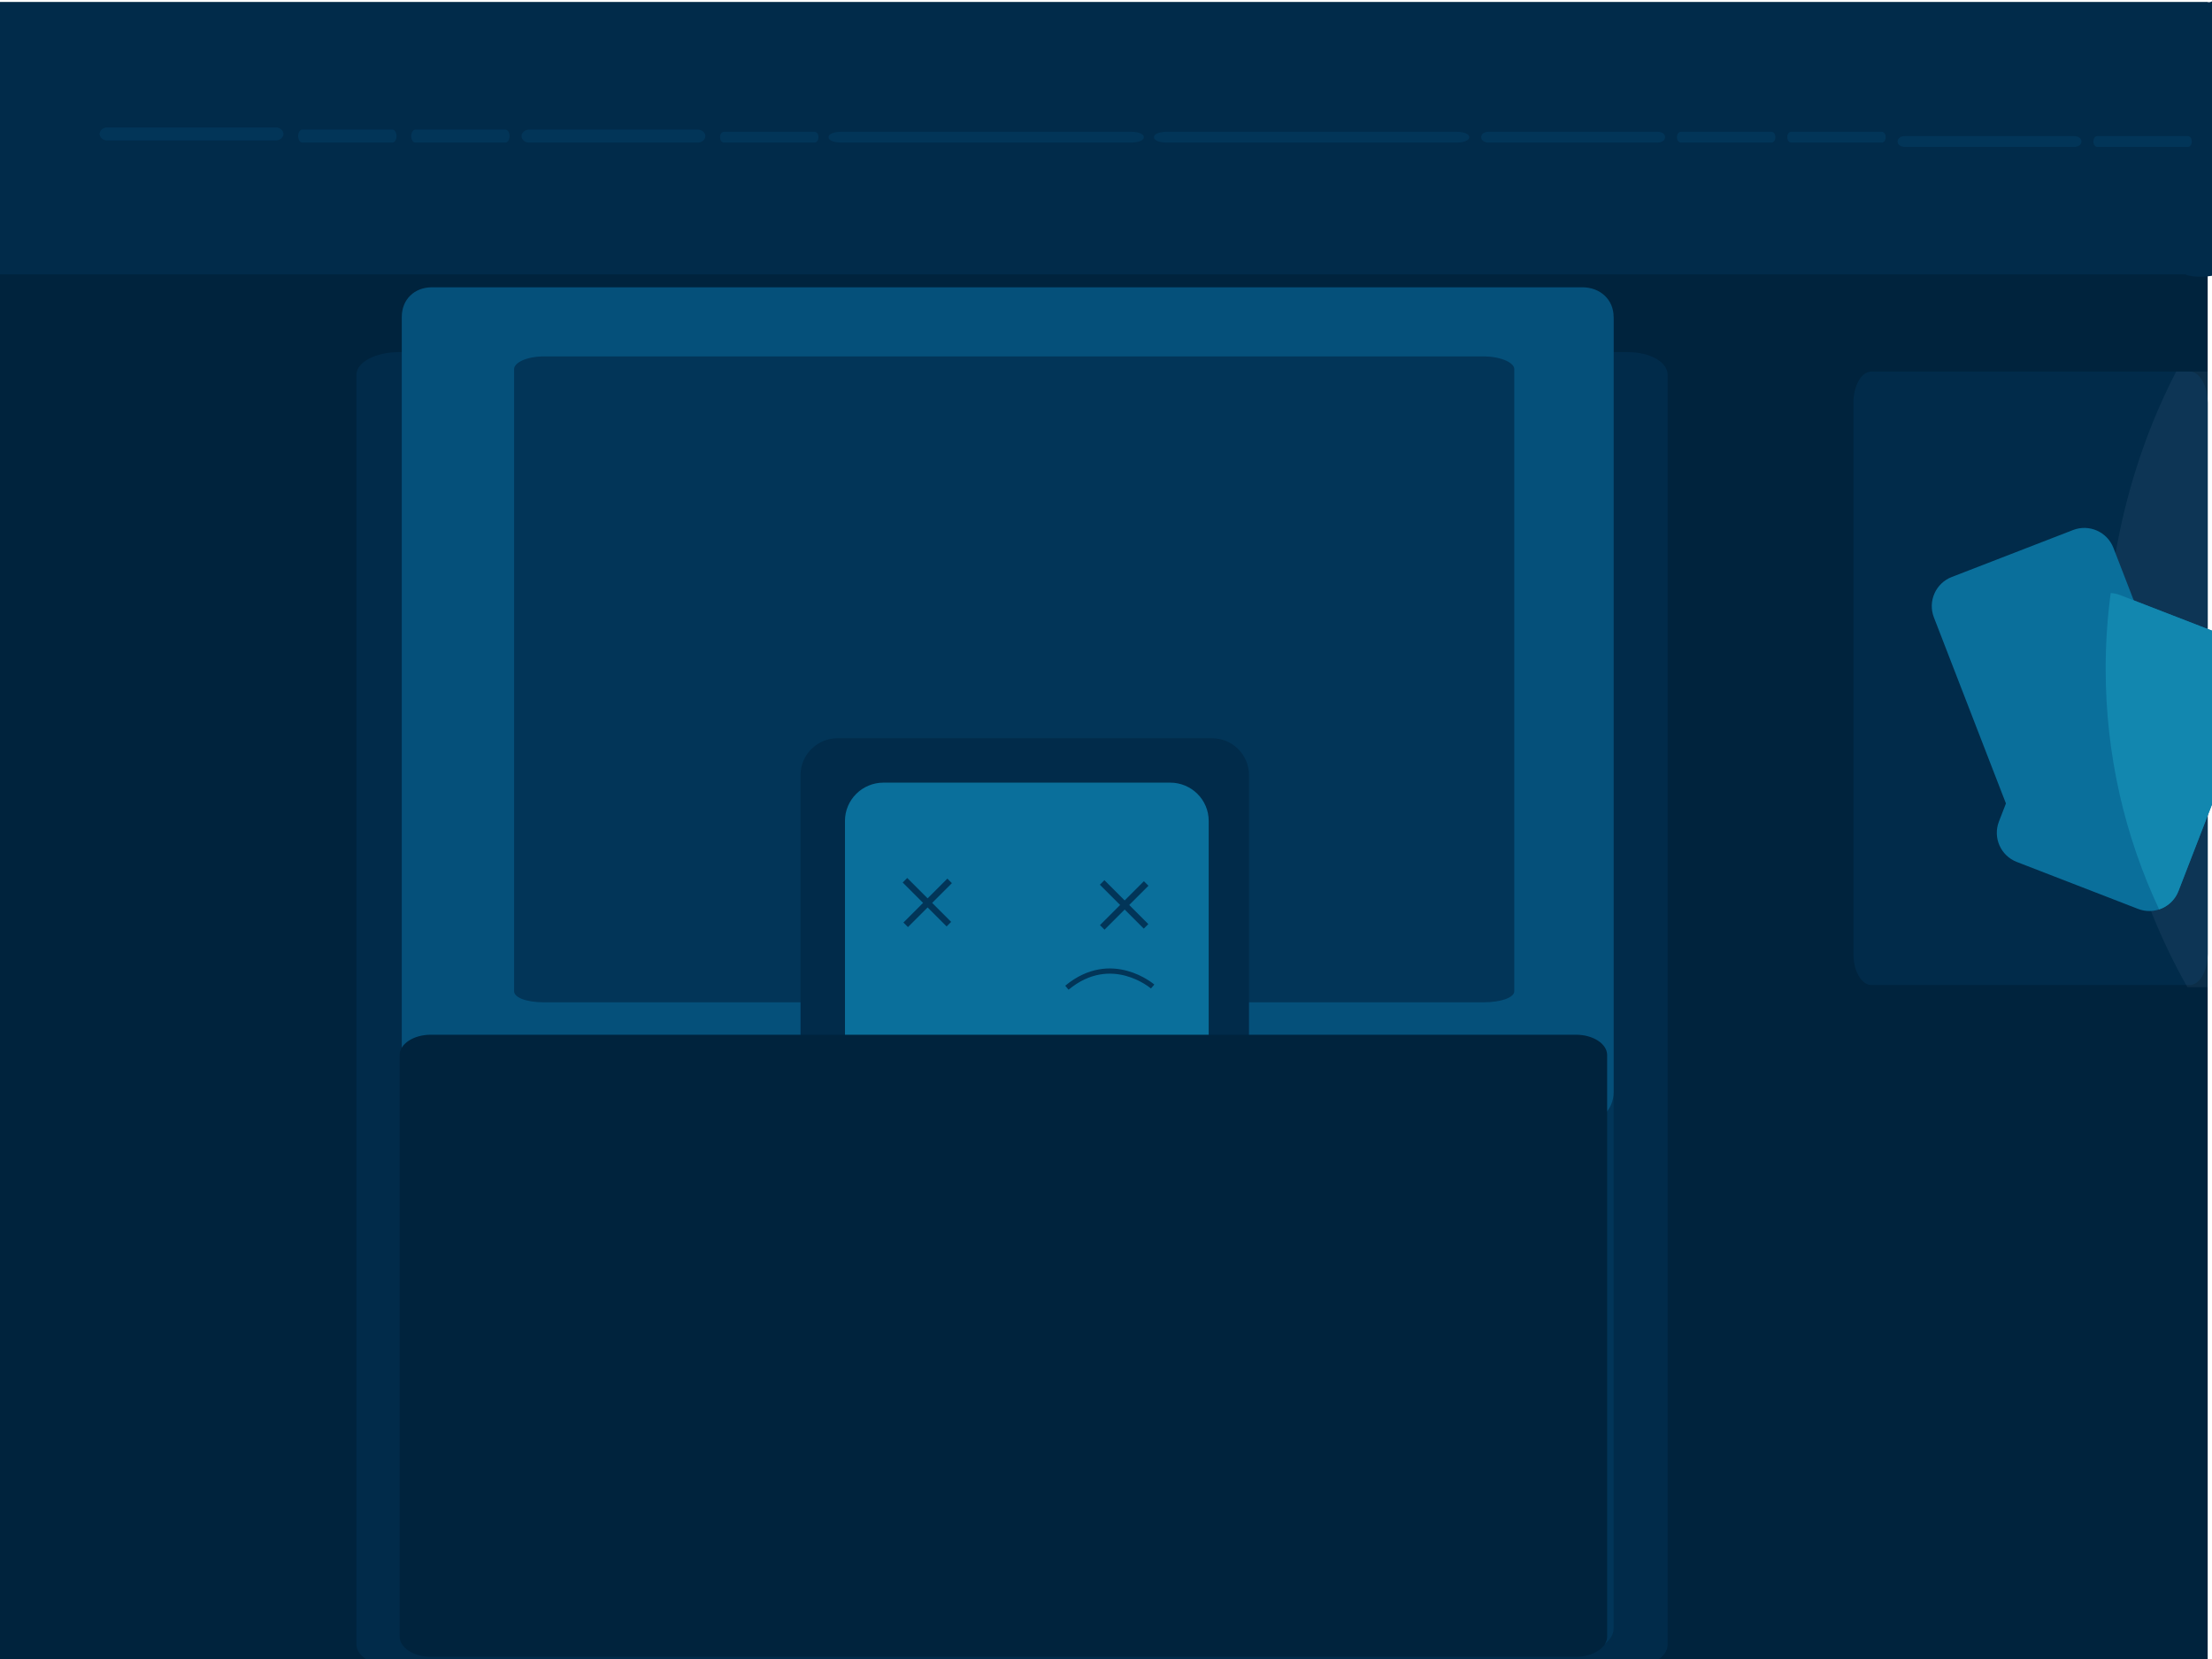 <?xml version="1.0" encoding="utf-8"?>
<!-- Generator: Adobe Illustrator 15.1.0, SVG Export Plug-In . SVG Version: 6.00 Build 0)  -->
<!DOCTYPE svg PUBLIC "-//W3C//DTD SVG 1.1//EN" "http://www.w3.org/Graphics/SVG/1.1/DTD/svg11.dtd">
<svg version="1.1" id="Layer_1" xmlns="http://www.w3.org/2000/svg" xmlns:xlink="http://www.w3.org/1999/xlink" x="0px" y="0px"
	 width="1024px" height="768px" viewBox="0 0 1024 768" enable-background="new 0 0 1024 768" xml:space="preserve">
<rect x="235" y="370" fill="#D7E7FB" width="92" height="91"/>
<rect x="323" y="367" fill="#AECEF4" width="92" height="92"/>
<rect x="414" y="369" fill="#8190FF" width="91" height="91"/>
<rect x="-12" y="1" fill="#00233D" width="1034" height="768"/>
<path fill="#012B4A" d="M772,761.34c0,5.956-8.096,10.66-18.655,10.66H184.594C174.036,772,165,767.296,165,761.34V173.527
	c0-5.957,9.036-10.527,19.594-10.527h568.751c10.56,0,18.655,4.57,18.655,10.527V761.34z"/>
<path fill="#023558" d="M747,753.8c0,6.135-7.731,11.2-17.473,11.2H204.792c-9.74,0-17.792-5.065-17.792-11.2V148.389
	c0-6.136,8.052-11.389,17.792-11.389h524.735c9.741,0,17.473,5.253,17.473,11.389V753.8z"/>
<path fill="#05507A" d="M747,505.537c0,8.172-6.373,14.463-14.432,14.463H199.944c-8.058,0-13.944-6.291-13.944-14.463V146.739
	c0-8.172,5.887-13.739,13.944-13.739h532.624c8.059,0,14.432,5.567,14.432,13.739V505.537z"/>
<path fill="#023558" d="M701,458.878c0,2.919-6.144,5.122-14.219,5.122h-435c-8.075,0-13.781-2.203-13.781-5.122V170.837
	c0-2.92,5.706-5.837,13.781-5.837h435c8.075,0,14.219,2.917,14.219,5.837V458.878z"/>
<path fill="#012B4A" d="M-18,63.424V65h1050v-1.199c16-0.734,30.24-14.851,30.24-32.164c0-17.782-14.161-31.885-31.627-31.885
	c-2.604,0-5.136,0.248-7.559,1.248H-3.915c-2.423-1-4.952-1.248-7.56-1.248c-17.462,0-32.364,14.259-32.364,32.042
	C-43.838,47.829-32,60.964-18,63.424z"/>
<path fill="#012B4A" d="M-18,64.247V63h1038v0.871c16,0.733,30.074,14.85,30.074,32.163c0,17.782-13.925,32.05-31.201,32.05
	c-2.576,0-5-0.084-7.396-1.084H-4.349c-2.396,1-4.898,1.084-7.477,1.084c-17.273,0-31.873-14.343-31.873-32.125
	C-43.698,79.924-32,66.705-18,64.247z"/>
<path fill="#023558" d="M969.094,65.5c0,1.547,0.825,2.5,1.845,2.5h41.848c1.02,0,1.847-0.953,1.847-2.5l0,0
	c0-1.545-0.827-2.5-1.847-2.5h-41.848C969.919,63,969.094,63.955,969.094,65.5L969.094,65.5z"/>
<path fill="#023558" d="M878.455,65.5c0,1.547,1.543,2.5,3.448,2.5h78.214c1.907,0,3.452-0.953,3.452-2.5l0,0
	c0-1.545-1.545-2.5-3.452-2.5h-78.214C879.998,63,878.455,63.955,878.455,65.5L878.455,65.5z"/>
<path fill="#023558" d="M827.39,63.5c0,1.545,0.826,2.5,1.846,2.5h41.848c1.019,0,1.847-0.955,1.847-2.5l0,0
	c0-1.545-0.828-2.5-1.847-2.5h-41.848C828.216,61,827.39,61.955,827.39,63.5L827.39,63.5z"/>
<path fill="#023558" d="M776.326,63.5c0,1.545,0.825,2.5,1.844,2.5h41.85c1.021,0,1.847-0.955,1.847-2.5l0,0
	c0-1.545-0.825-2.5-1.847-2.5h-41.85C777.151,61,776.326,61.955,776.326,63.5L776.326,63.5z"/>
<path fill="#023558" d="M685.688,63.5c0,1.545,1.545,2.5,3.449,2.5h78.216c1.905,0,3.448-0.955,3.448-2.5l0,0
	c0-1.545-1.543-2.5-3.448-2.5h-78.216C687.232,61,685.688,61.955,685.688,63.5L685.688,63.5z"/>
<path fill="#023558" d="M534.198,63.5c0,1.545,2.646,2.5,5.916,2.5h134.132c3.27,0,5.918-0.955,5.918-2.5l0,0
	c0-1.545-2.648-2.5-5.918-2.5H540.114C536.845,61,534.198,61.955,534.198,63.5L534.198,63.5z"/>
<path fill="#023558" d="M383.558,63.5c0,1.545,2.647,2.5,5.918,2.5h134.133c3.27,0,5.916-0.955,5.916-2.5l0,0
	c0-1.545-2.646-2.5-5.916-2.5H389.476C386.205,61,383.558,61.955,383.558,63.5L383.558,63.5z"/>
<path fill="#023558" d="M333.345,63.5c0,1.545,0.828,2.5,1.847,2.5h41.848c1.021,0,1.845-0.955,1.845-2.5l0,0
	c0-1.545-0.824-2.5-1.845-2.5h-41.848C334.173,61,333.345,61.955,333.345,63.5L333.345,63.5z"/>
<path fill="#023558" d="M241.431,63c0,1.547,1.545,3,3.449,3h78.215c1.906,0,3.449-1.453,3.449-3l0,0c0-1.545-1.543-3-3.449-3
	H244.88C242.976,60,241.431,61.455,241.431,63L241.431,63z"/>
<path fill="#023558" d="M190.367,63c0,1.547,0.827,3,1.847,3h41.847c1.021,0,1.845-1.453,1.845-3l0,0c0-1.545-0.824-3-1.845-3
	h-41.847C191.194,60,190.367,61.455,190.367,63L190.367,63z"/>
<path fill="#023558" d="M138.026,63c0,1.547,0.824,3,1.846,3h41.848c1.02,0,1.846-1.453,1.846-3l0,0c0-1.545-0.826-3-1.846-3
	h-41.848C138.851,60,138.026,61.455,138.026,63L138.026,63z"/>
<path fill="#023558" d="M46.11,62c0,1.545,1.547,3,3.449,3h78.215c1.906,0,3.452-1.455,3.452-3l0,0c0-1.547-1.546-3-3.452-3H49.56
	C47.657,59,46.11,60.453,46.11,62L46.11,62z"/>
<path fill="#012B4A" d="M1022,441.552c0,7.981-3.749,14.448-8.357,14.448h-147.3c-4.607,0-8.343-6.467-8.343-14.448V186.456
	c0-7.981,3.735-14.456,8.343-14.456h147.3c4.608,0,8.357,6.475,8.357,14.456V441.552z"/>
<path opacity="0.06" fill="#D7E7FB" d="M1090.418,172h-83.002c-20.692,40-32.642,87.348-32.642,137.684
	c0,54.434,13.955,105.316,37.847,147.316h77.797c6.722,0,12.582-6.966,12.582-14.947V186.739C1103,178.758,1097.14,172,1090.418,172
	z"/>
<ellipse fill="#00233D" cx="854.343" cy="742.355" rx="30.107" ry="20.74"/>
<path fill="#0A6F9B" d="M1015.756,350.214c2.882,7.443-0.816,15.812-8.26,18.693l-56.153,21.741
	c-7.443,2.882-15.813-0.816-18.695-8.26l-37.394-96.584c-2.882-7.444,0.817-15.812,8.26-18.694l56.154-21.741
	c7.442-2.881,15.812,0.816,18.694,8.26L1015.756,350.214z"/>
<path fill="#0A6F9B" d="M925.362,380.321c-2.882,7.443,0.815,15.812,8.26,18.694l56.152,21.741
	c7.443,2.881,15.814-0.816,18.695-8.26l37.394-96.585c2.882-7.443-0.817-15.812-8.259-18.694l-56.155-21.741
	c-7.442-2.881-15.812,0.816-18.693,8.26L925.362,380.321z"/>
<path fill="#1287AF" d="M1037.604,297.218l-56.155-21.741c-1.429-0.553-2.891-0.858-4.343-0.947
	c-1.531,11.467-2.332,23.164-2.332,35.05c0,39.837,8.883,77.596,24.76,111.42c3.955-1.312,7.314-4.314,8.936-8.502l37.394-96.585
	C1048.745,308.469,1045.046,300.1,1037.604,297.218z"/>
<path fill="#012B4A" d="M578.201,616.483c0,9.418-7.708,17.053-17.222,17.053H387.813c-9.512,0-17.221-7.635-17.221-17.053V358.789
	c0-9.419,7.709-17.054,17.221-17.054h173.166c9.514,0,17.222,7.635,17.222,17.054V616.483z"/>
<path fill="#0A6F9B" d="M559.544,482.366c0,9.778-7.98,17.712-17.828,17.712H408.992c-9.845,0-17.831-7.934-17.831-17.712V380.024
	c0-9.786,7.986-17.717,17.831-17.717h132.724c9.848,0,17.828,7.931,17.828,17.717V482.366z"/>
<path fill="#F4A019" d="M472.004,516.818c0,2.361-2.477,4.277-5.534,4.277h-66.426c-3.055,0-5.533-1.916-5.533-4.277l0,0
	c0-2.361,2.479-4.274,5.533-4.274h66.426C469.527,512.544,472.004,514.457,472.004,516.818L472.004,516.818z"/>
<path fill="#F4A019" d="M537.612,575.498c0,0,11.099,1.505,10.817,13.167C548.43,588.665,537.896,588.1,537.612,575.498z"/>
<path fill="#F4A019" d="M553.72,604.751l11.031-11.027c-0.101-0.125-0.204-0.245-0.31-0.355c-3.498-3.611-4.967-4.175-9.931-4.063
	c0,0-3.385,0.621-5.19,1.749c-1.804,1.129-3.948-0.394-3.948-0.394s-3.781-2.257-8.403-0.903c0,0-9.141,2.708-7.674,16.247
	c0,0,2.143,12.86,9.477,16.244c0,0,2.37,1.018,3.951,0.34c1.575-0.676,6.093-3.104,11.563-0.055c0,0,4.117,0.957,6.375-2.483
	c0,0,1.933-2.326,3.43-4.929L553.72,604.751z"/>
<rect x="427.705" y="403.418" transform="matrix(0.707 -0.707 0.707 0.707 -169.721 425.715)" fill="#023558" width="2.974" height="28.757"/>
<rect x="427.953" y="403.665" transform="matrix(0.707 0.707 -0.707 0.707 421.382 -181.218)" fill="#023558" width="2.976" height="28.759"/>
<rect x="519.018" y="404.597" transform="matrix(0.707 -0.707 0.707 0.707 -143.841 490.459)" fill="#023558" width="2.975" height="28.757"/>
<rect x="519.266" y="404.843" transform="matrix(0.707 0.707 -0.707 0.707 448.652 -245.408)" fill="#023558" width="2.975" height="28.759"/>
<path fill="none" stroke="#023558" stroke-width="2.409" stroke-miterlimit="10" d="M533.591,456.688
	c0,0-19.074-16.463-39.692,0.547"/>
<path fill="#00233D" d="M744,757.552c0,5.212-6.471,9.448-14.452,9.448H199.45c-7.981,0-14.45-4.236-14.45-9.448v-269.11
	c0-5.212,6.469-9.441,14.45-9.441h530.098c7.981,0,14.452,4.229,14.452,9.441V757.552z"/>
</svg>
